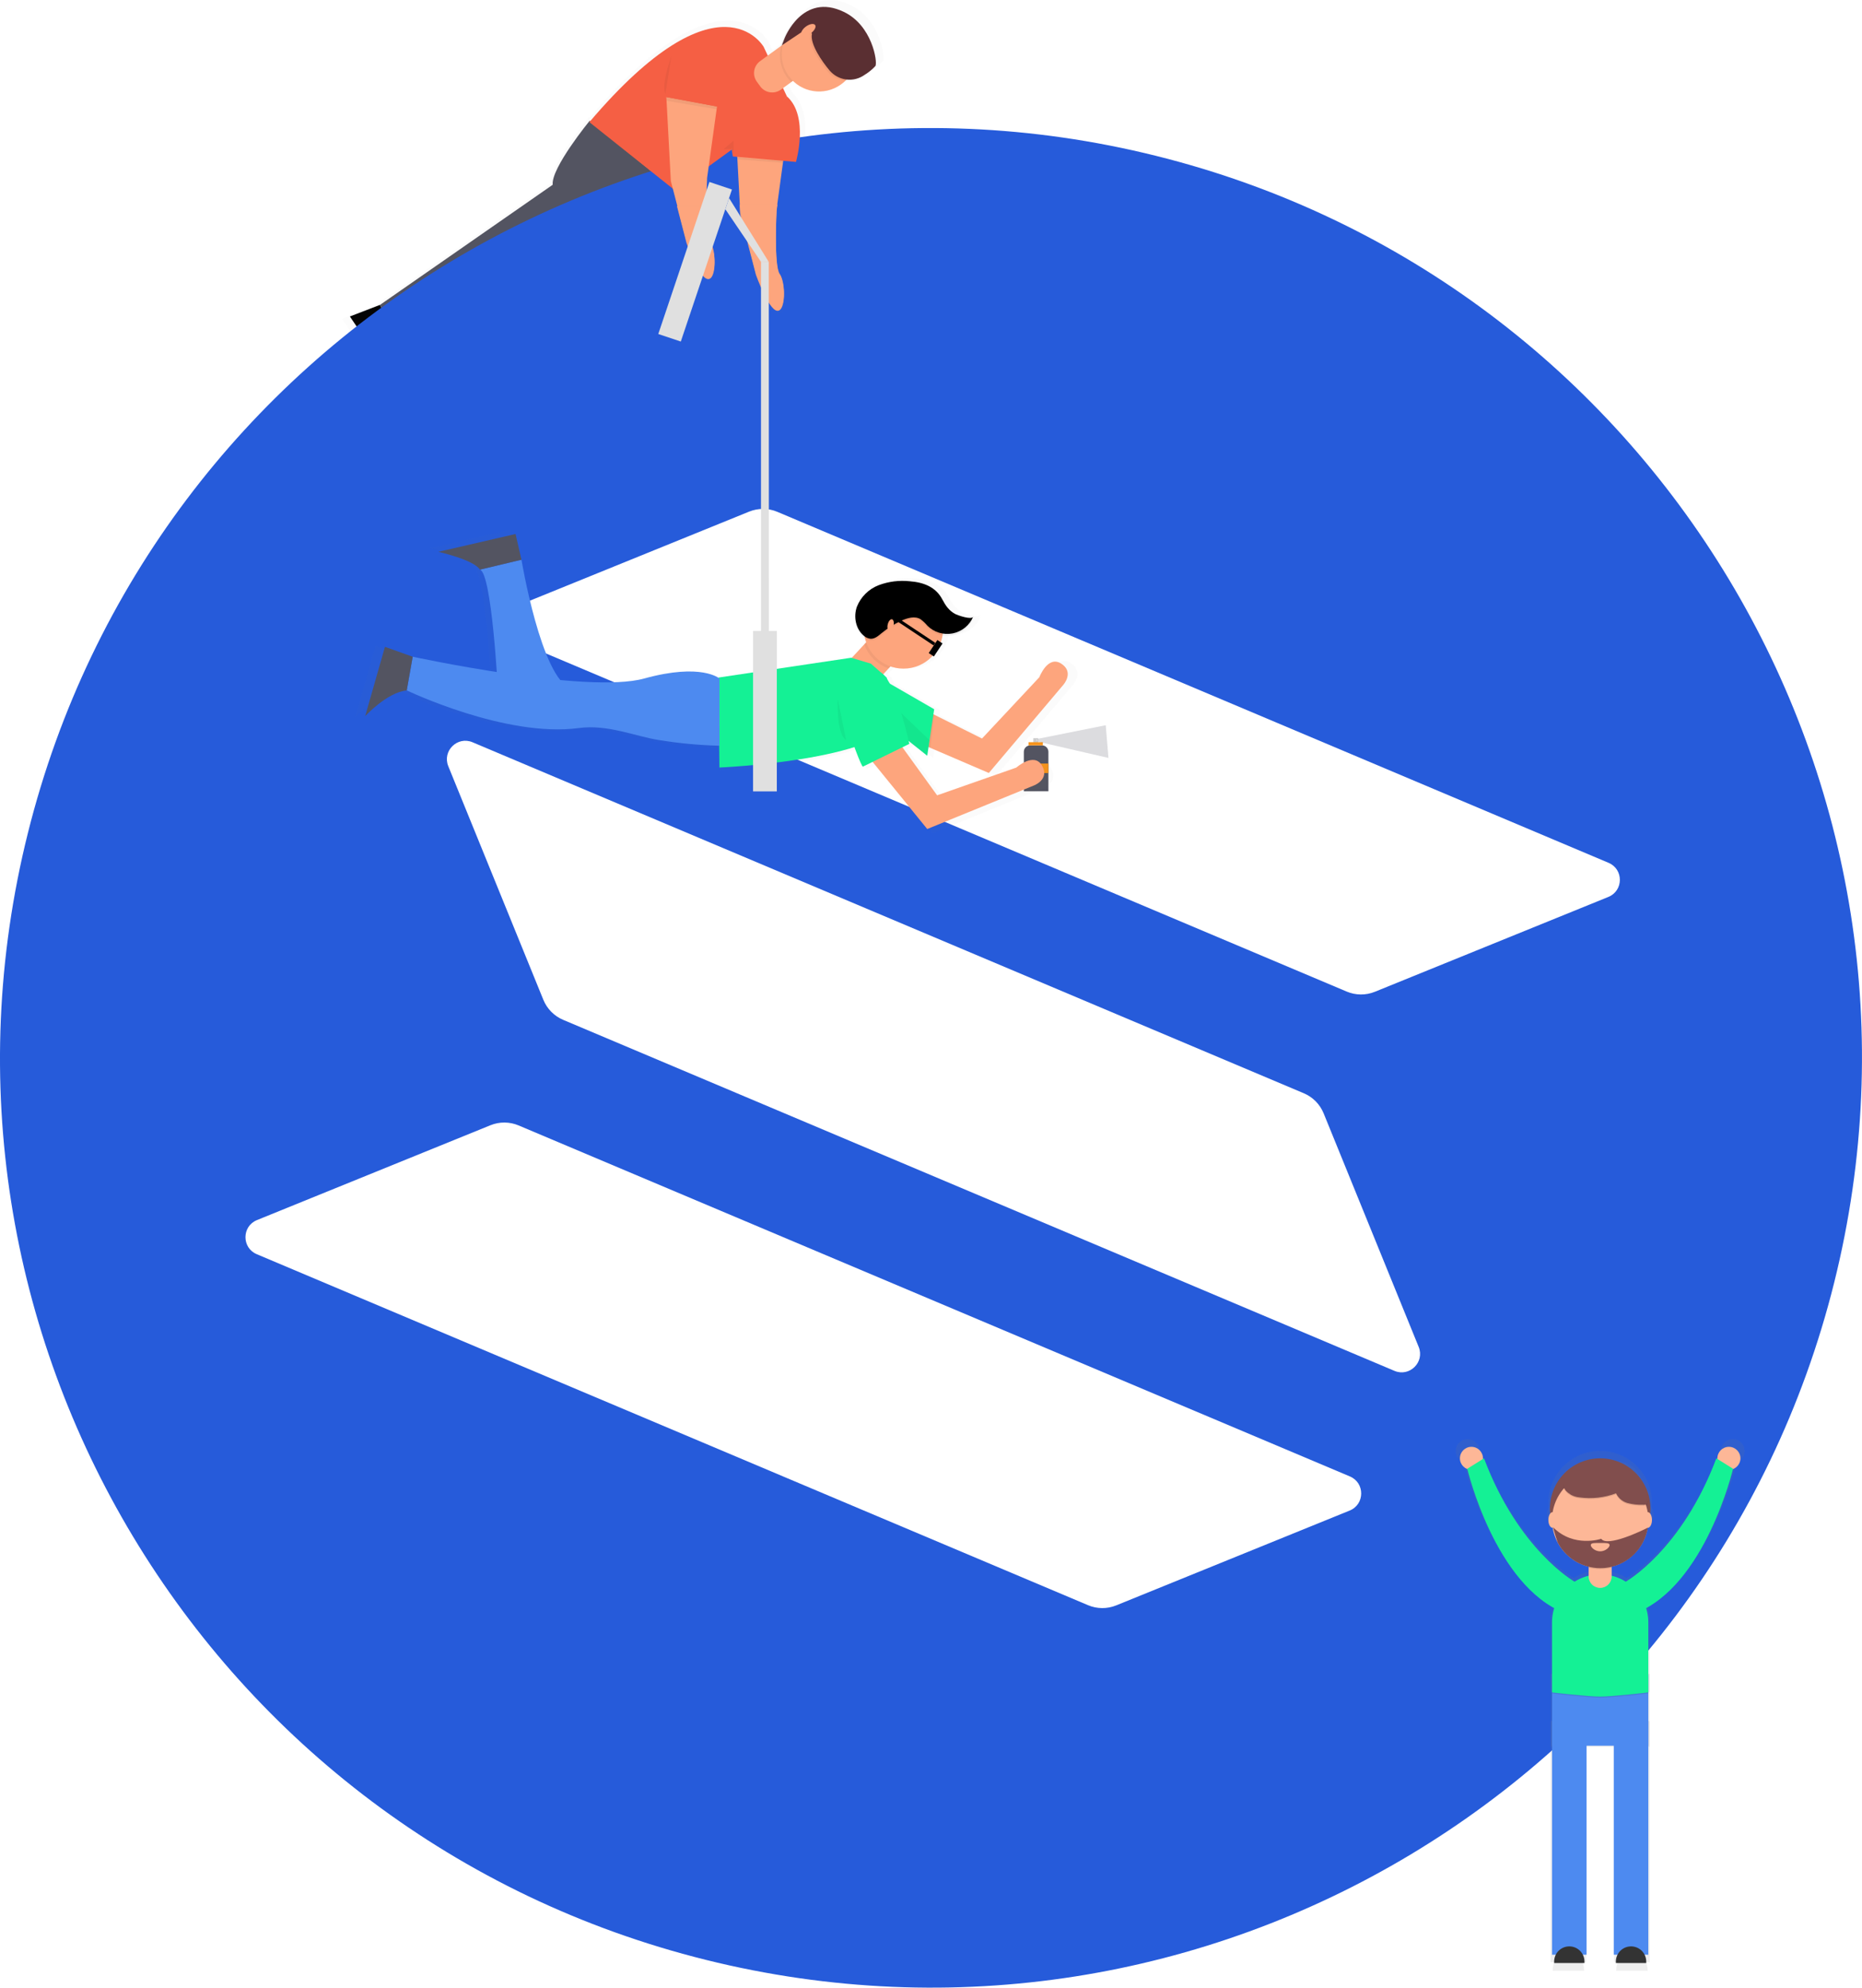 <svg width="356" height="380" viewBox="0 0 356 380" fill="none" xmlns="http://www.w3.org/2000/svg">
<g clip-path="url(#clip0_1_13)">
<path d="M66.893 60.505L72.656 58.284L74.17 61.573L74.87 69.433L73.58 70.367L66.893 60.505Z" fill="black"/>
<path d="M94.893 75.985L88.311 79.785L95.227 89.97L96.84 88.797L97.843 80.713L94.893 75.985Z" fill="black"/>
<g opacity="0.05">
<path opacity="0.05" d="M108.7 28.538C107.374 30.539 106.137 32.707 105.756 34.229L106.8 33.51C106.67 32.379 107.531 30.503 108.7 28.538Z" fill="black"/>
<path opacity="0.05" d="M114.635 55.777L115.361 40.541C99.179 50.794 75.502 60.15 75.502 60.15L74.358 61.959C74.358 61.959 98.062 52.603 114.218 42.35L113.539 56.7L114.635 55.777Z" fill="black"/>
</g>
<g opacity="0.5">
<path opacity="0.5" d="M72.275 71.107L73.601 70.142L72.886 62.048L71.326 58.665L65.39 60.953L72.275 71.107Z" fill="url(#paint0_linear_1_13)"/>
<path opacity="0.5" d="M162.644 0.98C159.037 -0.751 156.338 0.063 154.448 1.501C152.761 2.77 151.444 4.465 150.632 6.411L150.11 7.792L147.668 9.565L146.874 7.871C146.874 7.871 138.225 -7.475 112.71 22.491L112.595 22.397C112.595 22.397 110.423 25.05 108.445 28.027L108.163 28.454L108.038 28.647L107.86 28.923L107.73 29.132L107.531 29.46L107.359 29.741L107.176 30.049L107.046 30.273L106.91 30.508L106.78 30.742L106.644 30.992L106.446 31.368L106.336 31.576L106.216 31.821L106.127 32.009L106.012 32.254L105.939 32.416C105.877 32.561 105.818 32.704 105.762 32.843L105.699 33.005L105.616 33.234L105.564 33.39C105.525 33.508 105.49 33.625 105.459 33.739C105.459 33.802 105.423 33.859 105.412 33.917C105.31 34.283 105.271 34.663 105.297 35.042L71.326 58.649L73.069 62.433C73.069 62.433 97.483 52.801 114.124 42.236L113.425 57.013L113.383 57.925C113.383 57.925 98.183 70.492 94.226 76.892L87.44 80.807L94.565 91.294L96.225 90.09L97.269 81.75L125.159 59.488C125.159 59.488 130.447 49.84 130.541 41.766L131.684 46.171C131.684 46.171 134.117 52.994 135.834 53.265C137.551 53.536 137.557 47.974 136.356 46.322C135.155 44.67 135.719 33.63 135.719 33.63L136.032 31.383L140.396 28.214L140.558 28.063L140.788 29.45L141.665 29.528V29.59L141.706 29.992L142.27 40.515L145.36 52.42C145.36 52.42 147.793 59.243 149.51 59.514C151.228 59.785 151.233 54.224 150.032 52.572C148.832 50.919 149.401 39.885 149.401 39.885L150.674 30.695V30.518L150.7 30.315L153.211 30.534C153.211 30.534 155.821 21.574 151.452 17.67L150.659 15.976L152.287 14.798L152.616 14.563C153.996 15.912 155.85 16.666 157.781 16.666C159.712 16.666 161.566 15.912 162.946 14.563C164.167 14.677 165.389 14.351 166.391 13.646L167.023 13.192C167.703 12.761 168.316 12.235 168.845 11.629C169.289 10.805 168.229 3.654 162.644 0.98Z" fill="url(#paint1_linear_1_13)"/>
</g>
<path d="M112.751 23.075C112.751 23.075 105.323 32.144 105.673 35.324L72.662 58.284L74.353 61.959C74.353 61.959 98.057 52.603 114.213 42.35L113.492 57.607C113.492 57.607 98.736 69.788 94.899 76.006L97.848 80.734L124.929 59.118C124.929 59.118 132.963 44.461 129.105 36.465L112.751 23.075Z" fill="#535461"/>
<path d="M350.67 245.251C326.894 340.47 230.304 398.426 134.925 374.678C39.546 350.931 -18.458 254.477 5.335 159.247C29.127 64.018 125.691 6.057 221.038 29.799C316.386 53.541 374.447 150.006 350.67 245.251Z" fill="#265BDA"/>
<path d="M93.766 215.125C95.498 214.422 97.439 214.435 99.161 215.163L258.093 282.267C260.988 283.489 260.961 287.603 258.05 288.786L213.414 306.916C211.682 307.62 209.742 307.606 208.019 306.879L49.087 239.775C46.192 238.552 46.219 234.438 49.13 233.256L93.766 215.125Z" fill="white"/>
<path d="M143.222 97.815C144.954 97.111 146.894 97.125 148.617 97.852L307.549 164.956C310.444 166.179 310.417 170.293 307.506 171.475L262.87 189.606C261.138 190.309 259.197 190.296 257.475 189.568L98.543 122.464C95.647 121.242 95.674 117.128 98.585 115.945L143.222 97.815Z" fill="white"/>
<path d="M253.069 212.85C252.363 211.118 251 209.736 249.277 209.009L90.345 141.905C87.45 140.682 84.524 143.573 85.709 146.484L103.882 191.134C104.587 192.866 105.951 194.248 107.674 194.975L266.606 262.08C269.501 263.302 272.426 260.412 271.241 257.5L253.069 212.85Z" fill="white"/>
<path d="M140.672 24.618L141.528 40.672L144.524 52.227C144.524 52.227 146.884 58.852 148.554 59.113C150.225 59.374 150.23 53.974 149.076 52.368C147.923 50.763 148.476 40.051 148.476 40.051L150.334 26.421L140.672 24.618Z" fill="#FDA57D"/>
<path d="M139.675 27.307L140.109 29.913L152.187 30.956C152.187 30.956 154.714 22.257 150.475 18.446L139.675 27.307Z" fill="#F55F44"/>
<path d="M150.476 18.483L146.013 8.97C146.013 8.97 137.582 -5.984 112.683 23.351L129.105 36.445L139.733 28.73L150.476 18.483Z" fill="#F55F44"/>
<path d="M153.992 5.391L157.964 10.846L149.295 17.138C148.69 17.577 147.936 17.758 147.197 17.641C146.459 17.524 145.797 17.12 145.357 16.516L144.704 15.618C144.264 15.014 144.083 14.26 144.2 13.523C144.317 12.786 144.722 12.125 145.327 11.686L153.996 5.395L153.992 5.391Z" fill="#FDA57D"/>
<path opacity="0.05" d="M149.384 8.736C149.045 9.959 149.042 11.251 149.376 12.476C149.711 13.701 150.37 14.813 151.284 15.694L155.382 12.718L151.41 7.261L149.384 8.736Z" fill="black"/>
<path d="M160.818 16.124C164.02 13.8 164.733 9.33 162.411 6.14C160.089 2.95 155.611 2.248 152.409 4.571C149.207 6.895 148.494 11.365 150.816 14.555C153.138 17.745 157.616 18.448 160.818 16.124Z" fill="#FDA57D"/>
<path opacity="0.05" d="M153.299 6.135L149.16 8.897L149.682 7.553C149.682 7.553 153.085 -1.308 161.02 2.512C166.443 5.119 167.471 12.051 167.059 12.843C166.447 13.508 165.744 14.084 164.971 14.553C163.953 15.273 162.701 15.586 161.463 15.43C160.225 15.274 159.091 14.659 158.284 13.708C156.896 12.056 154.474 8.637 154.917 6.677C154.51 5.937 153.978 5.635 153.294 6.156L153.299 6.135Z" fill="black"/>
<path d="M153.623 5.9L149.484 8.663L150.006 7.318C150.006 7.318 153.409 -1.543 161.344 2.278C166.767 4.884 167.795 11.816 167.383 12.609C166.771 13.274 166.068 13.849 165.295 14.318C164.277 15.039 163.025 15.352 161.787 15.195C160.549 15.039 159.415 14.425 158.608 13.474C157.22 11.822 154.798 8.402 155.242 6.442C154.834 5.702 154.302 5.4 153.618 5.921L153.623 5.9Z" fill="#5A2F32"/>
<path d="M155.021 6.36C155.733 5.842 156.101 5.134 155.842 4.78C155.584 4.425 154.797 4.558 154.085 5.076C153.373 5.594 153.005 6.301 153.263 6.656C153.522 7.01 154.309 6.878 155.021 6.36Z" fill="#FDA57D"/>
<path opacity="0.05" d="M138.345 28.517L140.239 26.896L140.26 29.455L139.848 28.47L138.345 28.517Z" fill="black"/>
<path opacity="0.05" d="M140.944 30.06L140.985 30.456L149.698 31.133L149.75 30.763L140.944 30.06Z" fill="black"/>
<path d="M127.403 18.556L128.259 34.61L131.255 46.14C131.255 46.14 133.615 52.764 135.285 53.025C136.955 53.286 136.961 47.886 135.807 46.28C134.653 44.675 135.196 33.99 135.196 33.99L137.086 20.359L127.403 18.556Z" fill="#FDA57D"/>
<path d="M198.472 141.134H197.564V142.041H198.472V141.134Z" fill="#CCCCCC"/>
<path d="M196.974 142.5H199.219C199.38 142.5 199.54 142.532 199.688 142.593C199.837 142.655 199.973 142.745 200.086 142.859C200.2 142.973 200.291 143.108 200.352 143.256C200.414 143.405 200.446 143.564 200.446 143.725V151.278H195.748V143.725C195.748 143.564 195.78 143.405 195.841 143.256C195.903 143.108 195.993 142.973 196.107 142.859C196.221 142.745 196.356 142.655 196.505 142.593C196.654 142.532 196.813 142.5 196.974 142.5Z" fill="#535461"/>
<path d="M199.386 141.895H196.656V142.5H199.386V141.895Z" fill="#F7931A"/>
<path d="M200.446 145.977H195.748V147.791H200.446V145.977Z" fill="#F7931A"/>
<path d="M198.478 141.286V141.739C198.311 141.739 198.175 141.635 198.175 141.51C198.175 141.385 198.311 141.286 198.478 141.286Z" fill="#E6E6E6"/>
<path opacity="0.05" d="M128.363 10.748C128.363 10.748 126.369 16.122 127.215 17.956L128.363 10.748Z" fill="black"/>
<path opacity="0.05" d="M127.444 18.28L127.439 19.275L137.007 20.881L137.122 20.083L127.444 18.28Z" fill="black"/>
<path d="M129.606 10.091L127.403 18.556L137.081 20.359L139.639 9.674L129.606 10.091Z" fill="#F55F44"/>
<g opacity="0.5">
<path opacity="0.5" d="M129.277 39.41L131.182 46.614C131.182 46.614 133.641 53.39 135.358 53.645C137.076 53.901 137.102 48.397 135.88 46.76C135.238 45.9 135.102 42.47 135.113 39.41H129.277Z" fill="url(#paint2_linear_1_13)"/>
</g>
<path d="M129.429 39.41L131.261 46.463C131.261 46.463 133.62 53.088 135.291 53.348C136.961 53.609 136.966 48.209 135.813 46.603C135.197 45.759 135.066 42.402 135.077 39.41H129.429Z" fill="#FDA57D"/>
<g opacity="0.5">
<path opacity="0.5" d="M148.805 39.113H141.183L141.288 41.021L144.462 52.916C144.462 52.916 146.962 59.733 148.726 60.004C150.491 60.276 150.496 54.714 149.248 53.067C148.001 51.42 148.627 40.406 148.627 40.406L148.805 39.113Z" fill="url(#paint3_linear_1_13)"/>
</g>
<path d="M148.633 39.113H141.429L141.528 40.969L144.525 52.525C144.525 52.525 146.884 59.15 148.554 59.41C150.225 59.671 150.23 54.271 149.076 52.666C147.923 51.06 148.476 40.349 148.476 40.349L148.633 39.113Z" fill="#FDA57D"/>
<path opacity="0.2" d="M198.358 141.254L211.408 138.648L211.93 144.903L198.358 141.775V141.254Z" fill="#535461"/>
<g opacity="0.5">
<path opacity="0.5" d="M178.668 143.183L179.029 143.339L190.512 148.275L205.144 130.944C205.144 130.944 207.362 128.468 204.721 126.774C202.08 125.08 200.42 129.464 200.42 129.464L189.176 141.525L179.624 136.756L179.775 135.755L171.068 130.731C170.899 130.414 170.715 130.106 170.515 129.808L170.437 129.526L170.003 129.146C169.92 129.057 169.836 128.974 169.753 128.901L171.193 127.337C172.265 127.712 173.407 127.848 174.537 127.734C175.667 127.62 176.758 127.259 177.733 126.677C178.708 126.095 179.544 125.307 180.18 124.367C180.816 123.427 181.237 122.359 181.414 121.239C182.088 121.367 182.781 121.367 183.455 121.239C184.342 121.053 185.17 120.655 185.87 120.081C186.569 119.506 187.12 118.772 187.474 117.939C187.445 117.996 187.402 118.044 187.351 118.081C187.299 118.118 187.24 118.143 187.177 118.153C187.289 117.958 187.388 117.756 187.474 117.549C187.177 118.268 184.395 117.277 183.977 117.027C182.703 116.35 182.046 115.349 181.367 114.119C180.067 111.69 177.666 110.793 174.962 110.58C172.896 110.356 170.806 110.619 168.86 111.346C167.891 111.716 167.008 112.283 166.269 113.01C165.53 113.738 164.949 114.61 164.564 115.573C164.331 116.234 164.225 116.932 164.251 117.632C164.207 118.381 164.331 119.131 164.615 119.827C164.898 120.522 165.334 121.145 165.89 121.651C165.985 121.732 166.084 121.809 166.188 121.88C166.245 122.104 166.308 122.323 166.386 122.542L166.005 122.954L163.531 125.633L163.405 125.596L137.342 129.49V129.542C136.476 128.969 132.55 126.978 122.752 129.683C119.051 130.725 112.887 130.595 106.268 129.985C101.643 124.241 98.657 106.352 98.657 106.352L97.488 101.291L82.314 104.794C82.314 104.794 89.313 106.358 90.483 108.297C92.263 108.891 93.364 122.167 93.787 128.432C84.699 127.03 77.255 125.424 77.255 125.424L71.811 123.48L67.922 137.105C67.922 137.105 72.203 132.414 76.091 132.044C76.091 132.044 95.541 141.385 109.937 139.44C115.544 138.685 120.962 141.051 125.498 141.775C129.469 142.436 133.48 142.826 137.504 142.943L137.551 147.222C137.551 147.222 153.571 146.534 164.094 143.198C164.893 145.356 165.535 146.915 165.759 147.029L167.67 146.096L178.402 159.289L199.402 150.72C199.402 150.72 202.534 149.552 200.968 146.826C199.402 144.1 195.91 147.217 195.91 147.217L180.349 152.664L173.783 143.574L173.527 143.219L174.905 142.547C174.905 142.547 174.863 142.344 174.78 141.994L178.402 144.882L178.668 143.183Z" fill="url(#paint4_linear_1_13)"/>
</g>
<path d="M165.973 132.044L161.166 127.593L169.126 118.977L173.934 123.423L165.973 132.044Z" fill="#FDA57D"/>
<path opacity="0.05" d="M168.745 119.352L165.232 123.157C165.611 124.226 166.226 125.197 167.031 125.997C167.836 126.797 168.811 127.407 169.883 127.78L173.537 123.803L168.745 119.352Z" fill="black"/>
<path d="M169.779 139.498L189.056 147.78L203.301 130.923C203.301 130.923 205.457 128.515 202.889 126.868C200.321 125.221 198.713 129.474 198.713 129.474L187.751 141.192L173.683 134.176L169.779 139.498Z" fill="#FDA57D"/>
<path d="M168.766 129.912L178.606 135.588L177.28 144.486L168.009 137.105L168.766 129.912Z" fill="#14F195"/>
<path d="M172.738 127.832C176.918 127.832 180.307 124.442 180.307 120.259C180.307 116.076 176.918 112.685 172.738 112.685C168.558 112.685 165.169 116.076 165.169 120.259C165.169 124.442 168.558 127.832 172.738 127.832Z" fill="#FDA57D"/>
<path d="M166.516 126.884L162.731 125.748L137.363 129.537L137.55 146.738C137.55 146.738 168.39 145.414 171.793 137.465L169.523 129.537L166.516 126.884Z" fill="#14F195"/>
<path opacity="0.05" d="M168.307 137.335L177.28 144.486L177.661 141.458L168.766 132.941L168.307 137.335Z" fill="black"/>
<path d="M137.551 129.719C137.551 129.719 134.147 126.691 123.175 129.719C112.203 132.748 78.905 125.55 78.905 125.55L77.777 131.992C77.777 131.992 96.694 141.077 110.694 139.185C116.144 138.45 121.416 140.749 125.832 141.458C129.708 142.097 133.623 142.468 137.551 142.568V129.719Z" fill="#4D8AF0"/>
<path d="M78.905 125.555L73.601 123.663L69.817 136.912C69.817 136.912 73.993 132.367 77.761 131.992L78.905 125.555Z" fill="#535461"/>
<path d="M91.766 108.901L99.7 107.009C99.7 107.009 103.485 129.725 109.159 131.617H95.175C95.175 131.617 94.037 109.657 91.766 108.901Z" fill="#4D8AF0"/>
<path d="M99.701 107.009L98.568 102.089L83.811 105.498C83.811 105.498 90.597 107.014 91.756 108.906L99.701 107.009Z" fill="#535461"/>
<path opacity="0.05" d="M173.945 111.502C171.935 111.285 169.903 111.54 168.01 112.248C167.067 112.608 166.209 113.159 165.49 113.867C164.772 114.575 164.207 115.424 163.834 116.36C163.155 118.257 163.593 120.587 165.128 121.89C165.492 122.234 165.961 122.446 166.459 122.495C167.263 122.526 167.936 121.937 168.547 121.427C169.707 120.471 170.984 119.667 172.347 119.034C173.506 118.513 174.921 118.096 176.001 118.758C176.49 119.12 176.934 119.54 177.322 120.009C177.947 120.63 178.716 121.087 179.561 121.341C180.405 121.594 181.299 121.636 182.164 121.463C183.029 121.29 183.837 120.907 184.519 120.348C185.2 119.789 185.733 119.071 186.071 118.257C185.778 118.961 183.074 117.992 182.667 117.778C181.425 117.121 180.788 116.146 180.151 114.953C178.909 112.581 176.57 111.711 173.945 111.502Z" fill="black"/>
<path d="M173.945 111.127C171.935 110.91 169.903 111.165 168.01 111.872C167.067 112.233 166.209 112.784 165.49 113.492C164.772 114.2 164.207 115.049 163.834 115.985C163.155 117.882 163.593 120.212 165.128 121.515C165.492 121.858 165.961 122.071 166.459 122.12C167.263 122.151 167.936 121.562 168.547 121.051C169.707 120.096 170.984 119.292 172.347 118.659C173.506 118.138 174.921 117.721 176.001 118.383C176.49 118.745 176.934 119.165 177.322 119.634C177.947 120.254 178.716 120.712 179.561 120.965C180.405 121.219 181.299 121.261 182.164 121.088C183.029 120.915 183.837 120.532 184.519 119.973C185.2 119.414 185.733 118.696 186.071 117.882C185.778 118.586 183.074 117.616 182.667 117.403C181.425 116.746 180.788 115.771 180.151 114.578C178.909 112.206 176.57 111.33 173.945 111.127Z" fill="black"/>
<path d="M170.833 119.633C170.978 119.022 170.848 118.468 170.542 118.396C170.237 118.324 169.871 118.76 169.726 119.37C169.581 119.981 169.711 120.535 170.017 120.607C170.323 120.68 170.688 120.243 170.833 119.633Z" fill="#FDA57D"/>
<path opacity="0.05" d="M166.84 145.659L167.096 145.971L172.786 143.214L172.535 142.87L166.84 145.659Z" fill="black"/>
<path opacity="0.05" d="M178.46 136.563L177.531 142.781L177.875 142.98L178.606 136.631L178.46 136.563Z" fill="black"/>
<path d="M148.523 120.634H143.981V151.298H148.523V120.634Z" fill="#E0E0E0"/>
<path d="M139.942 36.231L135.637 34.787L125.858 63.854L130.163 65.299L139.942 36.231Z" fill="#E0E0E0"/>
<path d="M147.009 124.043H145.495V49.997L146.988 50.075L147.009 124.043Z" fill="#E0E0E0"/>
<path d="M164.036 142.213L177.279 158.491L197.71 150.152C197.71 150.152 200.738 149.015 199.224 146.368C197.71 143.72 194.307 146.748 194.307 146.748L179.169 152.049L169.961 139.305L164.036 142.213Z" fill="#FDA57D"/>
<path d="M158.55 128.776C158.55 128.776 164.224 146.19 164.981 146.566L173.855 142.213C173.855 142.213 171.334 130.47 168.526 128.661C165.717 126.853 158.931 127.259 158.55 128.776Z" fill="#14F195"/>
<path opacity="0.05" d="M160.169 133.66C160.169 133.66 159.871 140.321 161.766 141.478L160.169 133.66Z" fill="black"/>
<path d="M145.506 50.075L138.678 39.999L139.393 37.868L146.988 50.075H145.506Z" fill="#E0E0E0"/>
<path d="M180.206 123.016L179.219 122.361L177.564 124.849L178.551 125.504L180.206 123.016Z" fill="black"/>
<path d="M178.823 122.899L171.507 118.042L171.178 118.537L178.493 123.394L178.823 122.899Z" fill="black"/>
<g opacity="0.7">
<path opacity="0.7" d="M315.42 319.985H296.461V333.975H315.42V319.985Z" fill="url(#paint5_linear_1_13)"/>
<g opacity="0.1">
<path opacity="0.1" d="M296.461 323.691C296.461 323.691 303.534 324.515 305.94 324.515C308.347 324.515 315.42 323.691 315.42 323.691V320.194H296.461V323.691Z" fill="url(#paint6_linear_1_13)"/>
</g>
<path opacity="0.7" d="M315.42 323.483C315.42 323.483 308.347 324.306 305.94 324.306C303.534 324.306 296.461 323.483 296.461 323.483V309.696C296.461 307.186 297.46 304.778 299.237 303.003C301.015 301.228 303.426 300.23 305.94 300.23C308.454 300.23 310.865 301.228 312.643 303.003C314.421 304.778 315.42 307.186 315.42 309.696V323.483Z" fill="url(#paint7_linear_1_13)"/>
<path opacity="0.7" d="M305.94 302.91C305.339 302.91 304.763 302.671 304.338 302.247C303.913 301.823 303.675 301.247 303.675 300.647V295.503H308.206V300.647C308.206 301.247 307.967 301.823 307.542 302.247C307.117 302.671 306.541 302.91 305.94 302.91Z" fill="url(#paint8_linear_1_13)"/>
<path opacity="0.7" d="M303.262 329.039H296.461V375.132H303.262V329.039Z" fill="url(#paint9_linear_1_13)"/>
<path opacity="0.7" d="M315.42 329.039H308.618V375.132H315.42V329.039Z" fill="url(#paint10_linear_1_13)"/>
<g opacity="0.1">
<path opacity="0.1" d="M303.675 298.938C305.163 299.303 306.718 299.303 308.206 298.938V295.706H303.675V298.938Z" fill="url(#paint11_linear_1_13)"/>
</g>
<path opacity="0.7" d="M305.941 297.145C311.404 297.145 315.832 292.723 315.832 287.267C315.832 281.812 311.404 277.39 305.941 277.39C300.478 277.39 296.049 281.812 296.049 287.267C296.049 292.723 300.478 297.145 305.941 297.145Z" fill="url(#paint12_linear_1_13)"/>
<path opacity="0.7" d="M305.94 299C311.176 299 315.42 294.763 315.42 289.535C315.42 284.307 311.176 280.069 305.94 280.069C300.705 280.069 296.461 284.307 296.461 289.535C296.461 294.763 300.705 299 305.94 299Z" fill="url(#paint13_linear_1_13)"/>
<g opacity="0.1">
<path opacity="0.1" d="M300.199 284.786C300.716 285.072 301.286 285.249 301.874 285.308C304.302 285.638 306.774 285.361 309.067 284.5C309.283 284.964 309.597 285.376 309.988 285.707C310.379 286.037 310.838 286.278 311.333 286.413C312.323 286.674 313.347 286.788 314.371 286.751C314.596 286.776 314.823 286.732 315.023 286.626C315.478 286.319 315.258 285.615 314.992 285.136L313.671 282.743C313.32 282.015 312.847 281.352 312.273 280.783C311.474 280.154 310.523 279.746 309.516 279.6C307.172 279.134 304.752 279.214 302.443 279.835C299.985 280.486 296.816 282.743 300.199 284.786Z" fill="url(#paint14_linear_1_13)"/>
</g>
<path opacity="0.7" d="M300.199 284.583C300.716 284.869 301.286 285.046 301.874 285.104C304.302 285.435 306.774 285.157 309.067 284.296C309.283 284.761 309.597 285.173 309.988 285.503C310.379 285.834 310.838 286.075 311.333 286.209C312.323 286.471 313.347 286.585 314.371 286.548C314.596 286.573 314.823 286.529 315.023 286.423C315.478 286.116 315.258 285.412 314.992 284.932L313.671 282.54C313.32 281.812 312.847 281.149 312.273 280.58C311.474 279.951 310.523 279.543 309.516 279.397C307.172 278.931 304.752 279.011 302.443 279.631C299.985 280.283 296.816 282.535 300.199 284.583Z" fill="url(#paint15_linear_1_13)"/>
<path opacity="0.7" d="M315.316 291.078C315.771 291.078 316.141 290.387 316.141 289.535C316.141 288.683 315.771 287.992 315.316 287.992C314.86 287.992 314.491 288.683 314.491 289.535C314.491 290.387 314.86 291.078 315.316 291.078Z" fill="url(#paint16_linear_1_13)"/>
<path opacity="0.7" d="M296.566 291.078C297.021 291.078 297.39 290.387 297.39 289.535C297.39 288.683 297.021 287.992 296.566 287.992C296.11 287.992 295.741 288.683 295.741 289.535C295.741 290.387 296.11 291.078 296.566 291.078Z" fill="url(#paint17_linear_1_13)"/>
<path opacity="0.7" d="M331.289 279.657C332.54 279.657 333.554 278.645 333.554 277.395C333.554 276.146 332.54 275.133 331.289 275.133C330.038 275.133 329.023 276.146 329.023 277.395C329.023 278.645 330.038 279.657 331.289 279.657Z" fill="url(#paint18_linear_1_13)"/>
<path opacity="0.7" d="M308.79 313.908C308.79 314.642 308.711 315.278 308.553 315.814C308.395 316.351 308.18 316.795 307.907 317.146C307.635 317.498 307.315 317.76 306.948 317.934C306.585 318.104 306.197 318.188 305.782 318.188C305.368 318.188 304.979 318.104 304.616 317.934C304.253 317.76 303.935 317.498 303.663 317.146C303.39 316.795 303.175 316.351 303.018 315.814C302.864 315.278 302.787 314.642 302.787 313.908C302.787 313.174 302.864 312.539 303.018 312.002C303.175 311.465 303.39 311.021 303.663 310.67C303.935 310.319 304.253 310.058 304.616 309.889C304.979 309.715 305.368 309.628 305.782 309.628C306.197 309.628 306.585 309.715 306.948 309.889C307.315 310.058 307.635 310.319 307.907 310.67C308.18 311.021 308.395 311.465 308.553 312.002C308.711 312.539 308.79 313.174 308.79 313.908ZM308.198 313.908C308.198 313.229 308.132 312.649 308.002 312.168C307.872 311.686 307.696 311.294 307.475 310.99C307.258 310.682 307.002 310.457 306.706 310.315C306.414 310.173 306.106 310.102 305.782 310.102C305.459 310.102 305.151 310.173 304.859 310.315C304.567 310.457 304.31 310.682 304.089 310.99C303.868 311.294 303.692 311.686 303.562 312.168C303.432 312.649 303.367 313.229 303.367 313.908C303.367 314.591 303.432 315.173 303.562 315.655C303.692 316.132 303.868 316.525 304.089 316.833C304.31 317.137 304.567 317.36 304.859 317.502C305.151 317.64 305.459 317.709 305.782 317.709C306.106 317.709 306.414 317.64 306.706 317.502C307.002 317.36 307.258 317.137 307.475 316.833C307.696 316.525 307.872 316.132 308.002 315.655C308.132 315.173 308.198 314.591 308.198 313.908ZM308.79 327.908C308.79 328.642 308.711 329.278 308.553 329.814C308.395 330.351 308.18 330.795 307.907 331.146C307.635 331.498 307.315 331.76 306.948 331.934C306.585 332.104 306.197 332.188 305.782 332.188C305.368 332.188 304.979 332.104 304.616 331.934C304.253 331.76 303.935 331.498 303.663 331.146C303.39 330.795 303.175 330.351 303.018 329.814C302.864 329.278 302.787 328.642 302.787 327.908C302.787 327.174 302.864 326.539 303.018 326.002C303.175 325.465 303.39 325.021 303.663 324.67C303.935 324.319 304.253 324.058 304.616 323.889C304.979 323.715 305.368 323.628 305.782 323.628C306.197 323.628 306.585 323.715 306.948 323.889C307.315 324.058 307.635 324.319 307.907 324.67C308.18 325.021 308.395 325.465 308.553 326.002C308.711 326.539 308.79 327.174 308.79 327.908ZM308.198 327.908C308.198 327.229 308.132 326.649 308.002 326.168C307.872 325.686 307.696 325.294 307.475 324.99C307.258 324.682 307.002 324.457 306.706 324.315C306.414 324.173 306.106 324.102 305.782 324.102C305.459 324.102 305.151 324.173 304.859 324.315C304.567 324.457 304.31 324.682 304.089 324.99C303.868 325.294 303.692 325.686 303.562 326.168C303.432 326.649 303.367 327.229 303.367 327.908C303.367 328.591 303.432 329.173 303.562 329.655C303.692 330.132 303.868 330.525 304.089 330.833C304.31 331.137 304.567 331.36 304.859 331.502C305.151 331.64 305.459 331.709 305.782 331.709C306.106 331.709 306.414 331.64 306.706 331.502C307.002 331.36 307.258 331.137 307.475 330.833C307.696 330.525 307.872 330.132 308.002 329.655C308.132 329.173 308.198 328.591 308.198 327.908Z" fill="black"/>
<path opacity="0.7" d="M306.149 293.236C306.149 293.236 300.793 295.086 296.669 290.973C296.669 290.973 297.004 292.339 297.578 293.981C298.507 295.739 299.966 297.161 301.749 298.044C303.533 298.928 305.549 299.228 307.513 298.903C309.477 298.577 311.289 297.643 312.691 296.232C314.093 294.821 315.015 293.005 315.326 291.041C314.334 291.573 307.292 294.956 306.149 293.236ZM305.945 295.706C304.901 295.706 304.092 294.924 304.092 294.471C304.092 294.017 304.922 294.059 305.945 294.059C306.968 294.059 307.798 294.017 307.798 294.471C307.798 294.924 306.963 295.706 305.94 295.706H305.945Z" fill="url(#paint19_linear_1_13)"/>
<path opacity="0.7" d="M310.978 301.685C310.978 301.685 322.013 295.503 328.815 277.395L332.114 279.454C332.114 279.454 326.654 302.529 312.951 307.851L310.978 301.685Z" fill="url(#paint20_linear_1_13)"/>
<path opacity="0.7" d="M280.598 279.657C281.849 279.657 282.863 278.645 282.863 277.395C282.863 276.146 281.849 275.133 280.598 275.133C279.346 275.133 278.332 276.146 278.332 277.395C278.332 278.645 279.346 279.657 280.598 279.657Z" fill="url(#paint21_linear_1_13)"/>
<path opacity="0.7" d="M300.904 301.685C300.904 301.685 289.869 295.503 283.067 277.395L279.789 279.449C279.789 279.449 285.249 302.524 298.951 307.846L300.904 301.685Z" fill="url(#paint22_linear_1_13)"/>
<path opacity="0.7" d="M302.85 376.779H296.874V376.471C296.874 375.681 297.188 374.922 297.748 374.363C298.308 373.804 299.068 373.49 299.859 373.49C300.651 373.49 301.411 373.804 301.971 374.363C302.531 374.922 302.845 375.681 302.845 376.471L302.85 376.779Z" fill="url(#paint23_linear_1_13)"/>
<path opacity="0.7" d="M315.008 376.779H309.021V376.471C309.021 375.681 309.335 374.922 309.895 374.363C310.455 373.804 311.215 373.49 312.006 373.49C312.798 373.49 313.558 373.804 314.118 374.363C314.678 374.922 314.992 375.681 314.992 376.471L315.008 376.779Z" fill="url(#paint24_linear_1_13)"/>
</g>
<path d="M315.149 320.157H296.738V333.746H315.149V320.157Z" fill="#4D8AF0"/>
<path opacity="0.1" d="M296.738 323.754C296.738 323.754 303.607 324.551 305.941 324.551C308.274 324.551 315.143 323.754 315.143 323.754V320.36H296.738V323.754Z" fill="black"/>
<path d="M315.143 323.556C315.143 323.556 308.274 324.353 305.941 324.353C303.607 324.353 296.738 323.556 296.738 323.556V310.17C296.738 307.733 297.707 305.396 299.433 303.672C301.159 301.949 303.5 300.981 305.941 300.981C308.381 300.981 310.722 301.949 312.448 303.672C314.174 305.396 315.143 307.733 315.143 310.17V323.556Z" fill="#14F195"/>
<path d="M303.738 296.384H308.139V301.377C308.139 301.961 307.907 302.52 307.493 302.933C307.08 303.345 306.52 303.577 305.936 303.577C305.352 303.577 304.791 303.345 304.378 302.933C303.965 302.52 303.733 301.961 303.733 301.377V296.384H303.738Z" fill="#FDB797"/>
<path d="M303.341 328.95H296.738V373.704H303.341V328.95Z" fill="#4D8AF0"/>
<path d="M315.143 328.95H308.54V373.704H315.143V328.95Z" fill="#4D8AF0"/>
<path opacity="0.1" d="M303.743 299.714C305.188 300.07 306.698 300.07 308.143 299.714V296.587H303.743V299.714Z" fill="black"/>
<path d="M305.941 297.984C311.246 297.984 315.546 293.69 315.546 288.393C315.546 283.096 311.246 278.803 305.941 278.803C300.637 278.803 296.337 283.096 296.337 288.393C296.337 293.69 300.637 297.984 305.941 297.984Z" fill="#814E4D"/>
<path d="M305.941 299.777C311.023 299.777 315.143 295.663 315.143 290.588C315.143 285.512 311.023 281.398 305.941 281.398C300.858 281.398 296.738 285.512 296.738 290.588C296.738 295.663 300.858 299.777 305.941 299.777Z" fill="#FDB797"/>
<path opacity="0.1" d="M300.365 285.98C300.869 286.252 301.424 286.419 301.994 286.47C304.351 286.792 306.751 286.523 308.978 285.688C309.187 286.14 309.493 286.541 309.873 286.862C310.254 287.184 310.7 287.418 311.181 287.549C312.143 287.803 313.136 287.913 314.13 287.877C314.35 287.903 314.572 287.861 314.767 287.757C315.211 287.46 314.997 286.777 314.736 286.308L313.452 283.989C313.111 283.282 312.652 282.639 312.095 282.086C311.318 281.476 310.395 281.08 309.417 280.94C307.14 280.487 304.789 280.566 302.547 281.169C300.146 281.805 297.077 283.994 300.365 285.98Z" fill="black"/>
<path d="M300.365 285.782C300.869 286.054 301.424 286.221 301.994 286.272C304.351 286.594 306.751 286.325 308.978 285.49C309.187 285.942 309.493 286.343 309.873 286.664C310.254 286.986 310.7 287.22 311.181 287.351C312.143 287.605 313.136 287.715 314.13 287.679C314.35 287.705 314.572 287.663 314.767 287.559C315.211 287.262 314.997 286.579 314.736 286.11L313.452 283.791C313.111 283.084 312.652 282.441 312.095 281.888C311.318 281.278 310.395 280.882 309.417 280.742C307.14 280.289 304.789 280.368 302.547 280.971C300.146 281.607 297.077 283.796 300.365 285.782Z" fill="#814E4D"/>
<path d="M315.045 292.084C315.486 292.084 315.843 291.414 315.843 290.588C315.843 289.762 315.486 289.092 315.045 289.092C314.603 289.092 314.246 289.762 314.246 290.588C314.246 291.414 314.603 292.084 315.045 292.084Z" fill="#FDB797"/>
<path d="M296.837 292.084C297.278 292.084 297.636 291.414 297.636 290.588C297.636 289.762 297.278 289.092 296.837 289.092C296.396 289.092 296.038 289.762 296.038 290.588C296.038 291.414 296.396 292.084 296.837 292.084Z" fill="#FDB797"/>
<path d="M330.553 281.002C331.769 281.002 332.756 280.017 332.756 278.803C332.756 277.588 331.769 276.603 330.553 276.603C329.336 276.603 328.35 277.588 328.35 278.803C328.35 280.017 329.336 281.002 330.553 281.002Z" fill="#FDB797"/>
<path d="M306.144 294.184C306.144 294.184 300.924 295.982 296.942 291.984C296.942 291.984 297.265 293.308 297.824 294.909C298.726 296.614 300.144 297.993 301.874 298.849C303.605 299.705 305.562 299.996 307.468 299.68C309.373 299.364 311.131 298.457 312.492 297.088C313.853 295.719 314.747 293.957 315.05 292.052C314.094 292.573 307.256 295.852 306.144 294.184ZM305.946 296.582C304.949 296.582 304.145 295.826 304.145 295.383C304.145 294.94 304.949 294.982 305.946 294.982C306.943 294.982 307.747 294.94 307.747 295.383C307.747 295.826 306.933 296.582 305.941 296.582H305.946Z" fill="#814E4D"/>
<path d="M310.831 302.388C310.831 302.388 321.548 296.384 328.151 278.803L331.351 280.799C331.351 280.799 326.048 303.212 312.742 308.372L310.831 302.388Z" fill="#14F195"/>
<path d="M281.329 281.002C282.545 281.002 283.531 280.017 283.531 278.803C283.531 277.588 282.545 276.603 281.329 276.603C280.112 276.603 279.126 277.588 279.126 278.803C279.126 280.017 280.112 281.002 281.329 281.002Z" fill="#FDB797"/>
<path d="M301.05 302.388C301.05 302.388 290.333 296.384 283.73 278.803L280.53 280.799C280.53 280.799 285.834 303.212 299.139 308.372L301.05 302.388Z" fill="#14F195"/>
<path d="M300.037 372.109C300.807 372.109 301.545 372.414 302.089 372.957C302.633 373.501 302.939 374.238 302.939 375.007V375.288H297.14V374.991C297.144 374.226 297.451 373.494 297.993 372.954C298.536 372.414 299.271 372.11 300.037 372.109Z" fill="#333333"/>
<path d="M311.845 372.109C312.614 372.109 313.353 372.414 313.897 372.957C314.441 373.501 314.747 374.238 314.747 375.007V375.288H308.942V374.991C308.947 374.225 309.254 373.492 309.798 372.952C310.342 372.412 311.078 372.109 311.845 372.109Z" fill="#333333"/>
</g>
<defs>
<linearGradient id="paint0_linear_1_13" x1="69.493" y1="71.107" x2="69.493" y2="58.665" gradientUnits="userSpaceOnUse">
<stop stop-color="#808080" stop-opacity="0.25"/>
<stop offset="0.54" stop-color="#808080" stop-opacity="0.12"/>
<stop offset="1" stop-color="#808080" stop-opacity="0.1"/>
</linearGradient>
<linearGradient id="paint1_linear_1_13" x1="47816.8" y1="23793.6" x2="47816.8" y2="7803.69" gradientUnits="userSpaceOnUse">
<stop stop-color="#808080" stop-opacity="0.25"/>
<stop offset="0.54" stop-color="#808080" stop-opacity="0.12"/>
<stop offset="1" stop-color="#808080" stop-opacity="0.1"/>
</linearGradient>
<linearGradient id="paint2_linear_1_13" x1="3959.32" y1="2723.03" x2="3959.32" y2="2333.9" gradientUnits="userSpaceOnUse">
<stop stop-color="#808080" stop-opacity="0.25"/>
<stop offset="0.54" stop-color="#808080" stop-opacity="0.12"/>
<stop offset="1" stop-color="#808080" stop-opacity="0.1"/>
</linearGradient>
<linearGradient id="paint3_linear_1_13" x1="4952.32" y1="4231.98" x2="4952.32" y2="3394.08" gradientUnits="userSpaceOnUse">
<stop stop-color="#808080" stop-opacity="0.25"/>
<stop offset="0.54" stop-color="#808080" stop-opacity="0.12"/>
<stop offset="1" stop-color="#808080" stop-opacity="0.1"/>
</linearGradient>
<linearGradient id="paint4_linear_1_13" x1="72072.6" y1="22782.4" x2="72072.6" y2="16329.6" gradientUnits="userSpaceOnUse">
<stop stop-color="#808080" stop-opacity="0.25"/>
<stop offset="0.54" stop-color="#808080" stop-opacity="0.12"/>
<stop offset="1" stop-color="#808080" stop-opacity="0.1"/>
</linearGradient>
<linearGradient id="paint5_linear_1_13" x1="11064" y1="9096.07" x2="11752.5" y2="9096.07" gradientUnits="userSpaceOnUse">
<stop stop-color="#808080" stop-opacity="0.25"/>
<stop offset="0.54" stop-color="#808080" stop-opacity="0.12"/>
<stop offset="1" stop-color="#808080" stop-opacity="0.1"/>
</linearGradient>
<linearGradient id="paint6_linear_1_13" x1="15974.3" y1="3361.84" x2="16662.9" y2="3361.84" gradientUnits="userSpaceOnUse">
<stop stop-color="#808080" stop-opacity="0.25"/>
<stop offset="0.54" stop-color="#808080" stop-opacity="0.12"/>
<stop offset="1" stop-color="#808080" stop-opacity="0.1"/>
</linearGradient>
<linearGradient id="paint7_linear_1_13" x1="15974.3" y1="16782.1" x2="16662.9" y2="16782.1" gradientUnits="userSpaceOnUse">
<stop stop-color="#808080" stop-opacity="0.25"/>
<stop offset="0.54" stop-color="#808080" stop-opacity="0.12"/>
<stop offset="1" stop-color="#808080" stop-opacity="0.1"/>
</linearGradient>
<linearGradient id="paint8_linear_1_13" x1="4113.11" y1="5180.36" x2="4152.44" y2="5180.36" gradientUnits="userSpaceOnUse">
<stop stop-color="#808080" stop-opacity="0.25"/>
<stop offset="0.54" stop-color="#808080" stop-opacity="0.12"/>
<stop offset="1" stop-color="#808080" stop-opacity="0.1"/>
</linearGradient>
<linearGradient id="paint9_linear_1_13" x1="4159.38" y1="31463.7" x2="4248.01" y2="31463.7" gradientUnits="userSpaceOnUse">
<stop stop-color="#808080" stop-opacity="0.25"/>
<stop offset="0.54" stop-color="#808080" stop-opacity="0.12"/>
<stop offset="1" stop-color="#808080" stop-opacity="0.1"/>
</linearGradient>
<linearGradient id="paint10_linear_1_13" x1="4329.93" y1="31463.7" x2="4418.56" y2="31463.7" gradientUnits="userSpaceOnUse">
<stop stop-color="#808080" stop-opacity="0.25"/>
<stop offset="0.54" stop-color="#808080" stop-opacity="0.12"/>
<stop offset="1" stop-color="#808080" stop-opacity="0.1"/>
</linearGradient>
<linearGradient id="paint11_linear_1_13" x1="4113.11" y1="2596.07" x2="4152.44" y2="2596.07" gradientUnits="userSpaceOnUse">
<stop stop-color="#808080" stop-opacity="0.25"/>
<stop offset="0.54" stop-color="#808080" stop-opacity="0.12"/>
<stop offset="1" stop-color="#808080" stop-opacity="0.1"/>
</linearGradient>
<linearGradient id="paint12_linear_1_13" x1="11516.3" y1="11164.8" x2="12266.1" y2="11164.8" gradientUnits="userSpaceOnUse">
<stop stop-color="#808080" stop-opacity="0.25"/>
<stop offset="0.54" stop-color="#808080" stop-opacity="0.12"/>
<stop offset="1" stop-color="#808080" stop-opacity="0.1"/>
</linearGradient>
<linearGradient id="paint13_linear_1_13" x1="11064" y1="10796" x2="11752.5" y2="10796" gradientUnits="userSpaceOnUse">
<stop stop-color="#808080" stop-opacity="0.25"/>
<stop offset="0.54" stop-color="#808080" stop-opacity="0.12"/>
<stop offset="1" stop-color="#808080" stop-opacity="0.1"/>
</linearGradient>
<linearGradient id="paint14_linear_1_13" x1="14065" y1="4965.52" x2="14590.5" y2="4965.52" gradientUnits="userSpaceOnUse">
<stop stop-color="#808080" stop-opacity="0.25"/>
<stop offset="0.54" stop-color="#808080" stop-opacity="0.12"/>
<stop offset="1" stop-color="#808080" stop-opacity="0.1"/>
</linearGradient>
<linearGradient id="paint15_linear_1_13" x1="14065" y1="4962.35" x2="14590.5" y2="4962.35" gradientUnits="userSpaceOnUse">
<stop stop-color="#808080" stop-opacity="0.25"/>
<stop offset="0.54" stop-color="#808080" stop-opacity="0.12"/>
<stop offset="1" stop-color="#808080" stop-opacity="0.1"/>
</linearGradient>
<linearGradient id="paint16_linear_1_13" x1="1308.27" y1="2002.05" x2="1313.48" y2="2002.05" gradientUnits="userSpaceOnUse">
<stop stop-color="#808080" stop-opacity="0.25"/>
<stop offset="0.54" stop-color="#808080" stop-opacity="0.12"/>
<stop offset="1" stop-color="#808080" stop-opacity="0.1"/>
</linearGradient>
<linearGradient id="paint17_linear_1_13" x1="1230.27" y1="2002.05" x2="1235.48" y2="2002.05" gradientUnits="userSpaceOnUse">
<stop stop-color="#808080" stop-opacity="0.25"/>
<stop offset="0.54" stop-color="#808080" stop-opacity="0.12"/>
<stop offset="1" stop-color="#808080" stop-opacity="0.1"/>
</linearGradient>
<linearGradient id="paint18_linear_1_13" x1="3184.88" y1="2682.96" x2="3224.26" y2="2682.96" gradientUnits="userSpaceOnUse">
<stop stop-color="#808080" stop-opacity="0.25"/>
<stop offset="0.54" stop-color="#808080" stop-opacity="0.12"/>
<stop offset="1" stop-color="#808080" stop-opacity="0.1"/>
</linearGradient>
<linearGradient id="paint19_linear_1_13" x1="15731.6" y1="5539.35" x2="16397.4" y2="5539.35" gradientUnits="userSpaceOnUse">
<stop stop-color="#808080" stop-opacity="0.25"/>
<stop offset="0.54" stop-color="#808080" stop-opacity="0.12"/>
<stop offset="1" stop-color="#808080" stop-opacity="0.1"/>
</linearGradient>
<linearGradient id="paint20_linear_1_13" x1="18376.5" y1="19978.6" x2="19232.3" y2="19978.6" gradientUnits="userSpaceOnUse">
<stop stop-color="#808080" stop-opacity="0.25"/>
<stop offset="0.54" stop-color="#808080" stop-opacity="0.12"/>
<stop offset="1" stop-color="#808080" stop-opacity="0.1"/>
</linearGradient>
<linearGradient id="paint21_linear_1_13" x1="2694.23" y1="2682.96" x2="2733.61" y2="2682.96" gradientUnits="userSpaceOnUse">
<stop stop-color="#808080" stop-opacity="0.25"/>
<stop offset="0.54" stop-color="#808080" stop-opacity="0.12"/>
<stop offset="1" stop-color="#808080" stop-opacity="0.1"/>
</linearGradient>
<linearGradient id="paint22_linear_1_13" x1="17065.3" y1="19975.2" x2="17920" y2="19975.2" gradientUnits="userSpaceOnUse">
<stop stop-color="#808080" stop-opacity="0.25"/>
<stop offset="0.54" stop-color="#808080" stop-opacity="0.12"/>
<stop offset="1" stop-color="#808080" stop-opacity="0.1"/>
</linearGradient>
<linearGradient id="paint23_linear_1_13" x1="5244.08" y1="3021.7" x2="5312.52" y2="3021.7" gradientUnits="userSpaceOnUse">
<stop stop-color="#808080" stop-opacity="0.25"/>
<stop offset="0.54" stop-color="#808080" stop-opacity="0.12"/>
<stop offset="1" stop-color="#808080" stop-opacity="0.1"/>
</linearGradient>
<linearGradient id="paint24_linear_1_13" x1="5404.26" y1="3021.7" x2="5472.81" y2="3021.7" gradientUnits="userSpaceOnUse">
<stop stop-color="#808080" stop-opacity="0.25"/>
<stop offset="0.54" stop-color="#808080" stop-opacity="0.12"/>
<stop offset="1" stop-color="#808080" stop-opacity="0.1"/>
</linearGradient>
<clipPath id="clip0_1_13">
<rect width="356" height="380" fill="white"/>
</clipPath>
</defs>
</svg>
